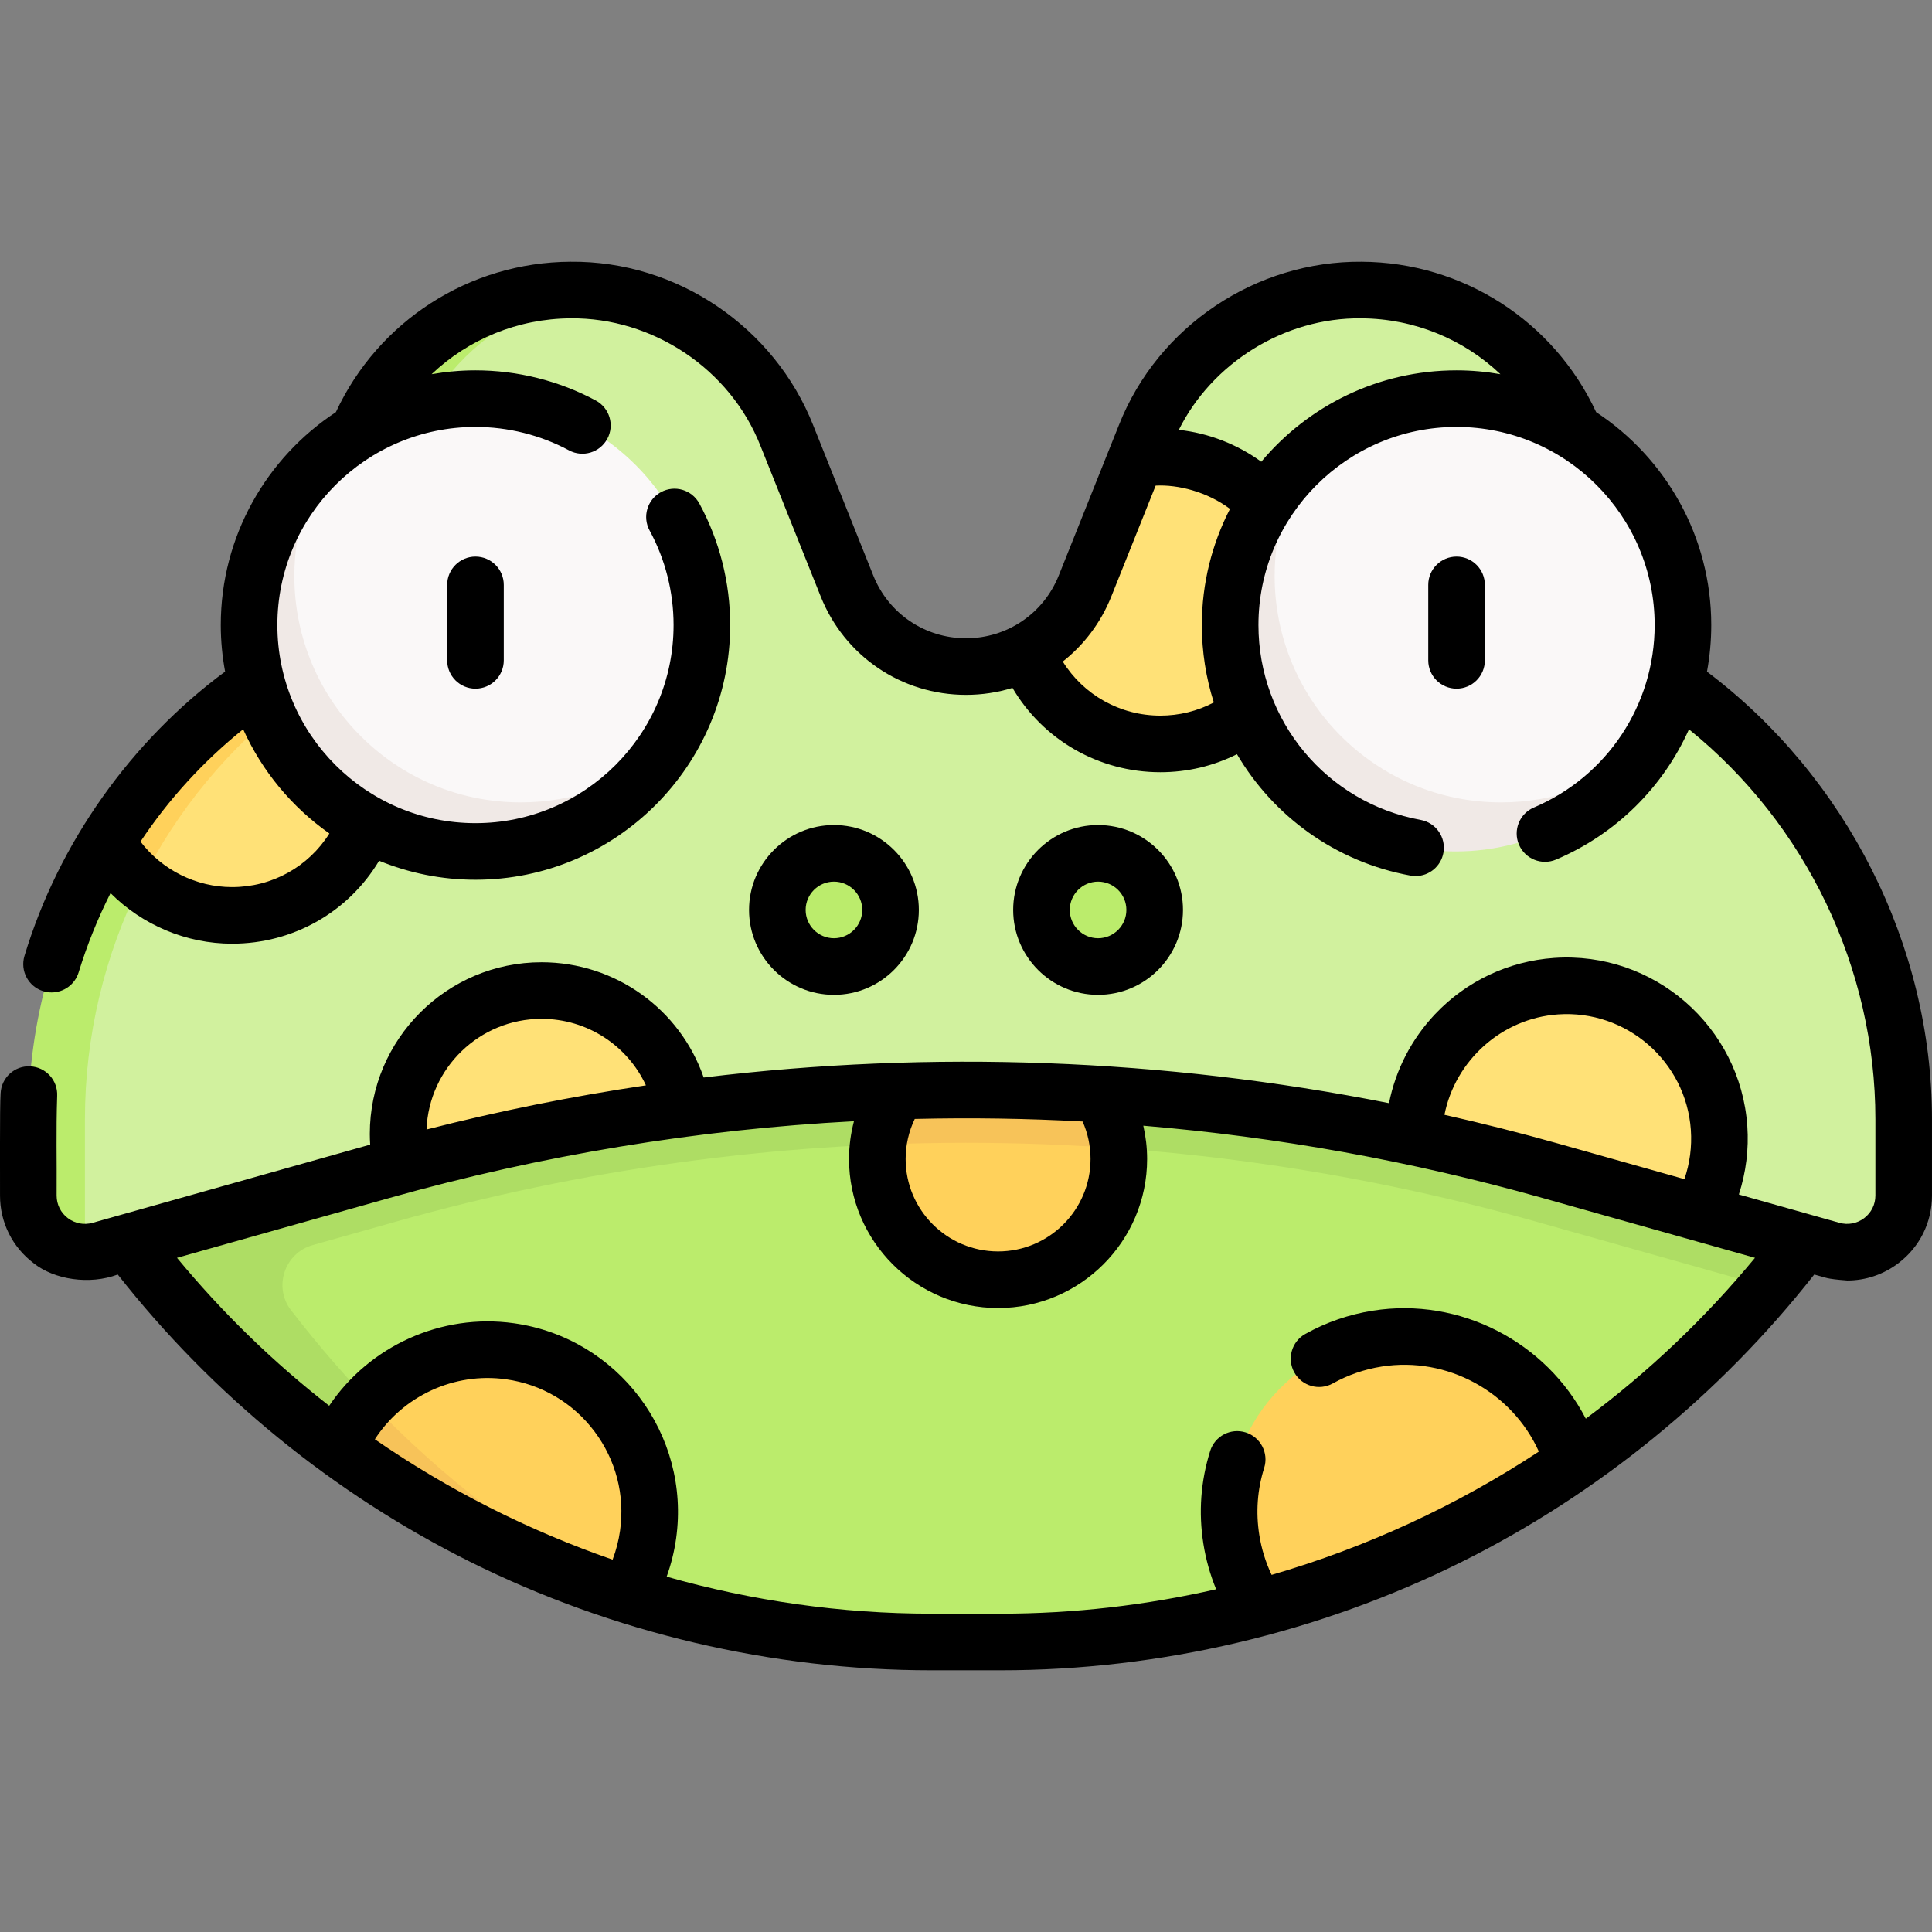 <svg id="Capa_1" enable-background="new 0 0 512.008 512.008" height="512" viewBox="0 0 512.008 512.008" width="512" xmlns="http://www.w3.org/2000/svg"><rect x="0" y="0" width="512.008" height="512.008" fill="#808080" stroke="none"/><g><g><path d="m476.476 325.771c-3.072 4.07-7.995 15.277-7.995 15.277-15.199 17.914-32.555 33.571-51.534 46.706l-42.237 16.187-41.301 22.337c-22.02 5.828-44.923 8.868-68.201 8.868h-18.399c-27.69 0-54.849-4.302-80.621-12.48 0 0-13.185-7.619-19.094-10.087-44.024-18.392-80.032-47.142-109.745-86.511l88.66-53.787 308.277 9.702z" fill="#bbec6c"/><path d="m434.288 281.985-308.28-9.7-92 56.86c15.931 21.115 34.705 39.477 55.576 54.715 0 0 30.232 9.806 11.091-9.608-8.265-8.383-16.13-17.399-23.542-27.014-4.746-6.157-1.727-15.171 5.755-17.279l22.159-6.243c49.13-13.84 99.92-20.86 150.96-20.86s101.83 7.02 150.96 20.86l61.513 17.333c3.28-3.86 6.457-7.833 9.527-11.903z" fill="#aedd64"/><path d="m171.758 406.675c-.8 5.69-2.69 10.97-5.41 15.65l-.161.342c-.898-.285-1.794-.574-2.688-.869 0 0-10.457-4.957-15.853-7.134-19.389-7.821-36.777-18.826-53.894-30.872-.881-.62 4.044-12.509 4.044-12.509 9.244-9.848 22.97-15.202 37.362-13.178 23.52 3.31 39.9 25.05 36.6 48.57z" fill="#ffd15b"/><path d="m163.848 421.915c-5.828-1.908-11.583-4.015-17.256-6.316-20.2-8.195-39.355-18.841-57.008-31.739l.244-.545c1.98-4.49 4.69-8.54 7.97-12.03 19.87 20.75 42.15 37.78 66.05 50.63z" fill="#f7c359"/><path d="m237.803 289.51c-3.346 5.057-5.295 11.119-5.295 17.637 0 17.673 14.327 32 32 32s32-14.327 32-32c0-6.128-1.723-11.854-4.71-16.719l-2.407-3.635-49.915-.022z" fill="#ffd15b"/><path d="m416.947 387.755c-25.37 17.56-53.639 30.614-83.538 38.524l-.281-.444c-3.39-5.26-5.76-11.3-6.8-17.88-4.02-25.36 13.29-49.18 38.65-53.2 23.06-3.65 44.85 10.32 51.63 31.95z" fill="#ffd15b"/><path d="m296.378 304.325c-13.42-.98-26.89-1.47-40.37-1.47-7.76 0-15.52.16-23.27.49.59-5.07 2.38-9.78 5.07-13.84l1.67-2.73 49.91.02 2.41 3.63c2.53 4.11 4.15 8.84 4.58 13.9z" fill="#f7c359"/><path d="m448.622 184.556-23.114-17.408-3.961-35.648c-3.443-30.984-29.551-54.474-60.725-54.635-25.23-.131-47.974 15.182-57.344 38.607l-2.478 6.194.63 1.142-11.601 32.729c-2.949 7.372-10.318 13.474-16.95 17.194-.226.127-1.139-.051-1.139-.051-4.806 2.553-10.252 3.967-15.932 3.967-13.891 0-26.383-8.457-31.542-21.355l-15.928-39.821c-8.394-20.984-27.518-35.458-49.549-38.153 0 0-5.117.078-7.747.091l.106-.001c-31.174.162-52.174 23.847-55.616 54.831l-9.223 34.908-19.5 18.071c-35.191 26.504-55.021 66.498-55.021 110.553v20.227c0 4.487-1.151 6.552 1.851 9.263 2.701 2.438 8.67 6.587 8.67 6.587 1.336-.003 2.701-.186 4.067-.571l74.676-21.036c1.723-.485 3.448-.963 5.175-1.431l34.326-13.804 40.165-1.184c64.431-8.551 129.966-6.048 193.752 7.51l37.318 1.674 38.731 18.49 34.723 9.781c9.57 2.696 19.067-4.496 19.067-14.438v-20.227c-.001-44.056-20.697-85.552-55.887-112.056z" fill="#d1f19e"/><path d="m158.989 77.318c-12.77 1.56-24.401 7.067-33.561 15.307-10.85 9.76-18.24 23.38-19.96 38.87l-3.96 35.65-23.11 17.41c-35.19 26.5-55.89 68-55.89 112.06v35.23c-8.02.02-15-6.48-15-15.01v-20.22c0-26.08 7.253-51.263 20.47-72.97l33.668-30.896 24.862-25.605 3.96-35.65c1.72-15.49 9.11-29.11 19.96-38.87 10.86-9.77 25.18-15.68 40.77-15.76 2.63-.009 5.231.134 7.791.454z" fill="#bbec6c"/><g fill="#bbec6c"><circle cx="221.008" cy="241.147" r="15"/><circle cx="291.008" cy="241.147" r="15"/></g><path d="m96.918 218.415c-5.53 14.15-19.3 24.18-35.41 24.18-13.99 0-26.94-7.68-33.53-18.95l31.307-27.452 15.983-20.578z" fill="#ffe177"/><path d="m79.408 183.795-1.01.76c-17.63 13.28-31.63 30.32-41.2 49.57-3.72-2.91-6.88-6.46-9.22-10.48.04-.07.08-.13.12-.2 9.1-14.88 21.01-28.12 35.3-38.89l11.87-8.94z" fill="#ffd15b"/><g fill="#ffe177"><path d="m335.348 133.282-4.436 55.83c-6.4 4.89-14.734 8.034-23.404 8.034-15.93 0-29.58-9.81-35.22-23.71l-.35-.76c6.95-3.69 12.56-9.76 15.61-17.38l13.452-33.63c1.92-.3 4.508-.521 6.508-.521 10.93 0 20.91 4.757 27.84 12.137z"/><path d="m180.917 293.821c-25.05 3.32-49.941 8.318-74.491 14.988l-.148-.644c-.5-2.48-.77-5.04-.77-7.66 0-20.99 17.01-38 38-38 18.71 0 34.259 13.516 37.409 31.316z"/><path d="m451.278 320.135-.56 1.36-39.95-11.25c-11.96-3.37-23.999-6.344-36.099-8.914l.019-.346c.37-20.76 16.56-38.16 37.67-39.64 22.31-1.56 41.67 15.27 43.23 37.58.53 7.61-1.08 14.87-4.31 21.21z"/></g><g><path d="m445.801 165.647c0-33.137-26.863-60-60-60-14.24 0-27.321 4.961-37.61 13.248 0 0-2.832 3.458-4.507 5.174-10.56 10.815-16.074 25.265-16.074 41.574 0 33.137 25.054 57.617 58.191 57.617 17.365 0 32.522-5.698 43.479-17.489 2.055-2.212 6.136-6.373 6.136-6.373 6.554-9.616 10.385-21.236 10.385-33.751z" fill="#faf8f8"/><path d="m435.411 199.395c-10.79 15.85-28.98 26.25-49.61 26.25-33.14 0-60-26.86-60-60 0-18.89 8.74-35.75 22.39-46.75-6.55 9.62-10.39 21.24-10.39 33.75 0 33.14 26.86 60 60 60 14.24 0 27.32-4.96 37.61-13.25z" fill="#f0e9e6"/></g><g><path d="m186.008 165.647c0-33.137-26.863-60-60-60-14.24 0-27.321 4.961-37.61 13.248 0 0-2.832 3.458-4.507 5.174-10.56 10.815-16.074 25.265-16.074 41.574 0 33.137 25.054 57.617 58.191 57.617 17.365 0 32.523-5.698 43.479-17.489 2.055-2.212 6.136-6.373 6.136-6.373 6.553-9.616 10.385-21.236 10.385-33.751z" fill="#faf8f8"/><path d="m175.618 199.395c-10.79 15.85-28.98 26.25-49.61 26.25-33.14 0-60-26.86-60-60 0-18.89 8.74-35.75 22.39-46.75-6.55 9.62-10.39 21.24-10.39 33.75 0 33.14 26.86 60 60 60 14.24 0 27.32-4.96 37.61-13.25z" fill="#f0e9e6"/></g></g><g><path d="m452.376 177.994c.744-4.023 1.132-8.152 1.132-12.346 0-23.566-12.148-44.337-30.501-56.415-11.216-24.152-35.37-39.73-62.145-39.868-27.833-.25-53.942 16.907-64.347 43.322l-15.928 39.821c-4.044 10.109-13.691 16.641-24.579 16.641s-20.535-6.532-24.579-16.641l-15.928-39.821c-10.256-25.913-35.983-43.617-64.346-43.322-26.773.138-50.929 15.716-62.145 39.868-18.354 12.078-30.502 32.849-30.502 56.415 0 4.214.407 8.332 1.149 12.333-24.872 18.386-44.077 45.246-53.164 75.326-1.214 3.96 1.013 8.155 4.973 9.369.732.224 1.473.331 2.201.331 3.209 0 6.179-2.076 7.168-5.304 2.237-7.298 5.081-14.311 8.456-21.011 8.444 8.441 20.028 13.4 32.216 13.4 16.251 0 30.835-8.421 38.965-21.976 7.882 3.234 16.501 5.031 25.535 5.031 37.22 0 67.5-30.28 67.5-67.5 0-11.251-2.826-22.393-8.173-32.22-1.979-3.638-6.533-4.984-10.172-3.003-3.639 1.979-4.983 6.534-3.003 10.172 4.154 7.634 6.349 16.296 6.349 25.051 0 28.949-23.551 52.5-52.5 52.5s-52.5-23.551-52.5-52.5 23.551-52.5 52.5-52.5c8.65 0 17.221 2.146 24.786 6.206 3.65 1.96 8.196.588 10.155-3.062s.588-8.196-3.062-10.155c-9.739-5.227-20.763-7.989-31.88-7.989-3.965 0-7.845.363-11.625 1.023 9.761-9.261 22.847-14.733 36.849-14.806 21.558-.223 42.239 13.234 50.342 33.893l15.928 39.821c6.334 15.836 21.449 26.069 38.505 26.069 4.262 0 8.403-.639 12.316-1.845 8.099 13.76 22.846 22.345 39.184 22.345 7.161 0 14.051-1.638 20.308-4.773 9.664 16.437 26.133 28.541 45.981 32.17.456.083.91.124 1.358.124 3.552 0 6.707-2.534 7.369-6.152.745-4.075-1.954-7.982-6.028-8.727-24.909-4.555-42.987-26.273-42.987-51.642 0-28.949 23.551-52.5 52.5-52.5s52.5 23.551 52.5 52.5c0 21.114-12.559 40.091-31.995 48.347-3.812 1.619-5.59 6.022-3.971 9.835 1.619 3.812 6.023 5.592 9.835 3.971 16.024-6.806 28.401-19.286 35.226-34.519 31.012 25.054 49.404 63.345 49.404 103.331v20.227c0 2.37-1.083 4.549-2.973 5.979-1.888 1.43-4.28 1.882-6.561 1.24l-26.648-7.506c1.886-5.822 2.671-11.979 2.239-18.149-1.846-26.403-24.826-46.385-51.231-44.535-12.051.843-23.253 6.141-31.543 14.919-6.255 6.623-10.436 14.784-12.183 23.562-59.904-11.843-121.188-14.119-181.62-6.796-6.246-18.058-23.317-30.546-42.98-30.546-25.089 0-45.5 20.411-45.5 45.5 0 .944.039 1.888.097 2.83l-73.564 20.722c-2.279.644-4.672.19-6.561-1.24s-2.973-3.609-2.973-5.979c.071-10.1-.167-16.624.144-26.407.193-4.138-3.005-7.648-7.143-7.841-4.141-.208-7.648 3.005-7.841 7.143-.262 3.565-.132 23.441-.16 27.105 0 7.108 3.25 13.646 8.917 17.938 5.486 4.361 14.792 5.787 22.285 2.987 24.999 31.83 57.185 58.104 93.409 76.143 37.757 18.803 80.009 28.741 122.189 28.741h18.399c42.179 0 84.431-9.938 122.187-28.741 36.225-18.039 68.411-44.314 93.412-76.144 3.433.883 2.817 1.129 8.763 1.59 4.826 0 9.545-1.566 13.521-4.577 5.667-4.291 8.917-10.829 8.917-17.938v-20.227c.004-46.152-22.763-90.852-59.628-118.618zm-365.088 42.894c-5.51 8.771-15.102 14.205-25.78 14.205-9.55 0-18.548-4.543-24.277-12.051 7.436-11.182 16.567-21.207 27.209-29.778 5.015 11.135 12.957 20.67 22.848 27.624zm234.396-34.727c-4.34 2.289-9.159 3.487-14.176 3.487-10.689 0-20.35-5.492-25.857-14.329 5.596-4.403 10.078-10.279 12.862-17.24l11.753-29.383c5.856-.316 13.638 1.607 19.701 6.168-4.756 9.238-7.459 19.698-7.459 30.784 0 7.121 1.109 14.019 3.176 20.513zm64.324-88.014c-20.762 0-39.357 9.428-51.749 24.221-6.407-4.648-13.958-7.585-21.854-8.448 8.713-17.542 27.84-29.819 48.378-29.556 14.004.072 27.089 5.544 36.85 14.806-3.779-.659-7.659-1.023-11.625-1.023zm26.873 170.684c18.151-1.275 33.953 12.465 35.222 30.618.311 4.442-.28 8.874-1.71 13.036l-33.594-9.463c-9.947-2.802-19.951-5.324-29.998-7.583 2.822-14.314 15.102-25.561 30.08-26.608zm-170.455 27.705c14.828-.358 29.666-.136 44.481.678 1.379 3.109 2.101 6.489 2.101 9.933 0 13.509-10.991 24.5-24.5 24.5s-24.5-10.991-24.5-24.5c0-3.708.834-7.319 2.418-10.611zm-98.918-26.531c12.125 0 22.781 7.078 27.669 17.627-19.515 2.896-38.919 6.797-58.14 11.702.619-16.276 14.046-29.329 30.471-29.329zm20.819 135.624c-.374 2.661-1.043 5.232-1.98 7.699-22.327-7.74-43.555-18.464-63.006-31.893 7.397-11.431 20.977-17.844 34.772-15.901 9.39 1.319 17.705 6.217 23.411 13.79 5.707 7.574 8.123 16.916 6.803 26.305zm255.932-29.657c-10.491-20.282-33.287-32.293-56.453-28.625-6.326 1.001-12.346 3.081-17.895 6.181-3.616 2.02-4.91 6.589-2.889 10.206 2.02 3.617 6.588 4.91 10.206 2.889 4.001-2.235 8.349-3.736 12.924-4.46 17.431-2.763 34.566 6.762 41.668 22.524-21.812 14.349-45.714 25.386-70.82 32.679-1.576-3.332-2.679-6.871-3.267-10.582-.954-6.021-.519-11.998 1.294-17.765 1.242-3.952-.955-8.162-4.906-9.404-3.954-1.244-8.162.955-9.404 4.906-2.514 7.999-3.12 16.278-1.8 24.609.662 4.178 1.803 8.2 3.377 12.044-18.601 4.243-37.741 6.473-57.088 6.473h-18.399c-23.904 0-47.494-3.395-70.136-9.81 1.173-3.257 2.019-6.636 2.509-10.119 3.875-27.575-15.406-53.162-42.98-57.037-19.316-2.717-38.335 6.082-48.963 21.872-14.749-11.491-28.288-24.628-40.33-39.212l56.377-15.881c40.33-11.36 81.59-18.129 123.029-20.318-.847 3.244-1.307 6.597-1.307 10.005 0 21.78 17.72 39.5 39.5 39.5s39.5-17.72 39.5-39.5c0-2.988-.354-5.943-1.013-8.822 35.615 2.983 71.02 9.356 105.735 19.134l56.377 15.881c-13.256 16.06-28.345 30.345-44.846 42.632z"/><path d="m243.508 241.147c0-12.407-10.093-22.5-22.5-22.5s-22.5 10.093-22.5 22.5 10.093 22.5 22.5 22.5 22.5-10.093 22.5-22.5zm-30 0c0-4.136 3.364-7.5 7.5-7.5s7.5 3.364 7.5 7.5-3.364 7.5-7.5 7.5-7.5-3.364-7.5-7.5z"/><path d="m313.508 241.147c0-12.407-10.093-22.5-22.5-22.5s-22.5 10.093-22.5 22.5 10.093 22.5 22.5 22.5 22.5-10.093 22.5-22.5zm-30 0c0-4.136 3.364-7.5 7.5-7.5s7.5 3.364 7.5 7.5-3.364 7.5-7.5 7.5-7.5-3.364-7.5-7.5z"/><g><g><path d="m126.008 182.505c-4.142 0-7.5-3.358-7.5-7.5v-20c0-4.142 3.358-7.5 7.5-7.5s7.5 3.358 7.5 7.5v20c0 4.142-3.358 7.5-7.5 7.5z"/></g><g><path d="m386.008 182.505c-4.142 0-7.5-3.358-7.5-7.5v-20c0-4.142 3.358-7.5 7.5-7.5s7.5 3.358 7.5 7.5v20c0 4.142-3.358 7.5-7.5 7.5z"/></g></g></g></g></svg>